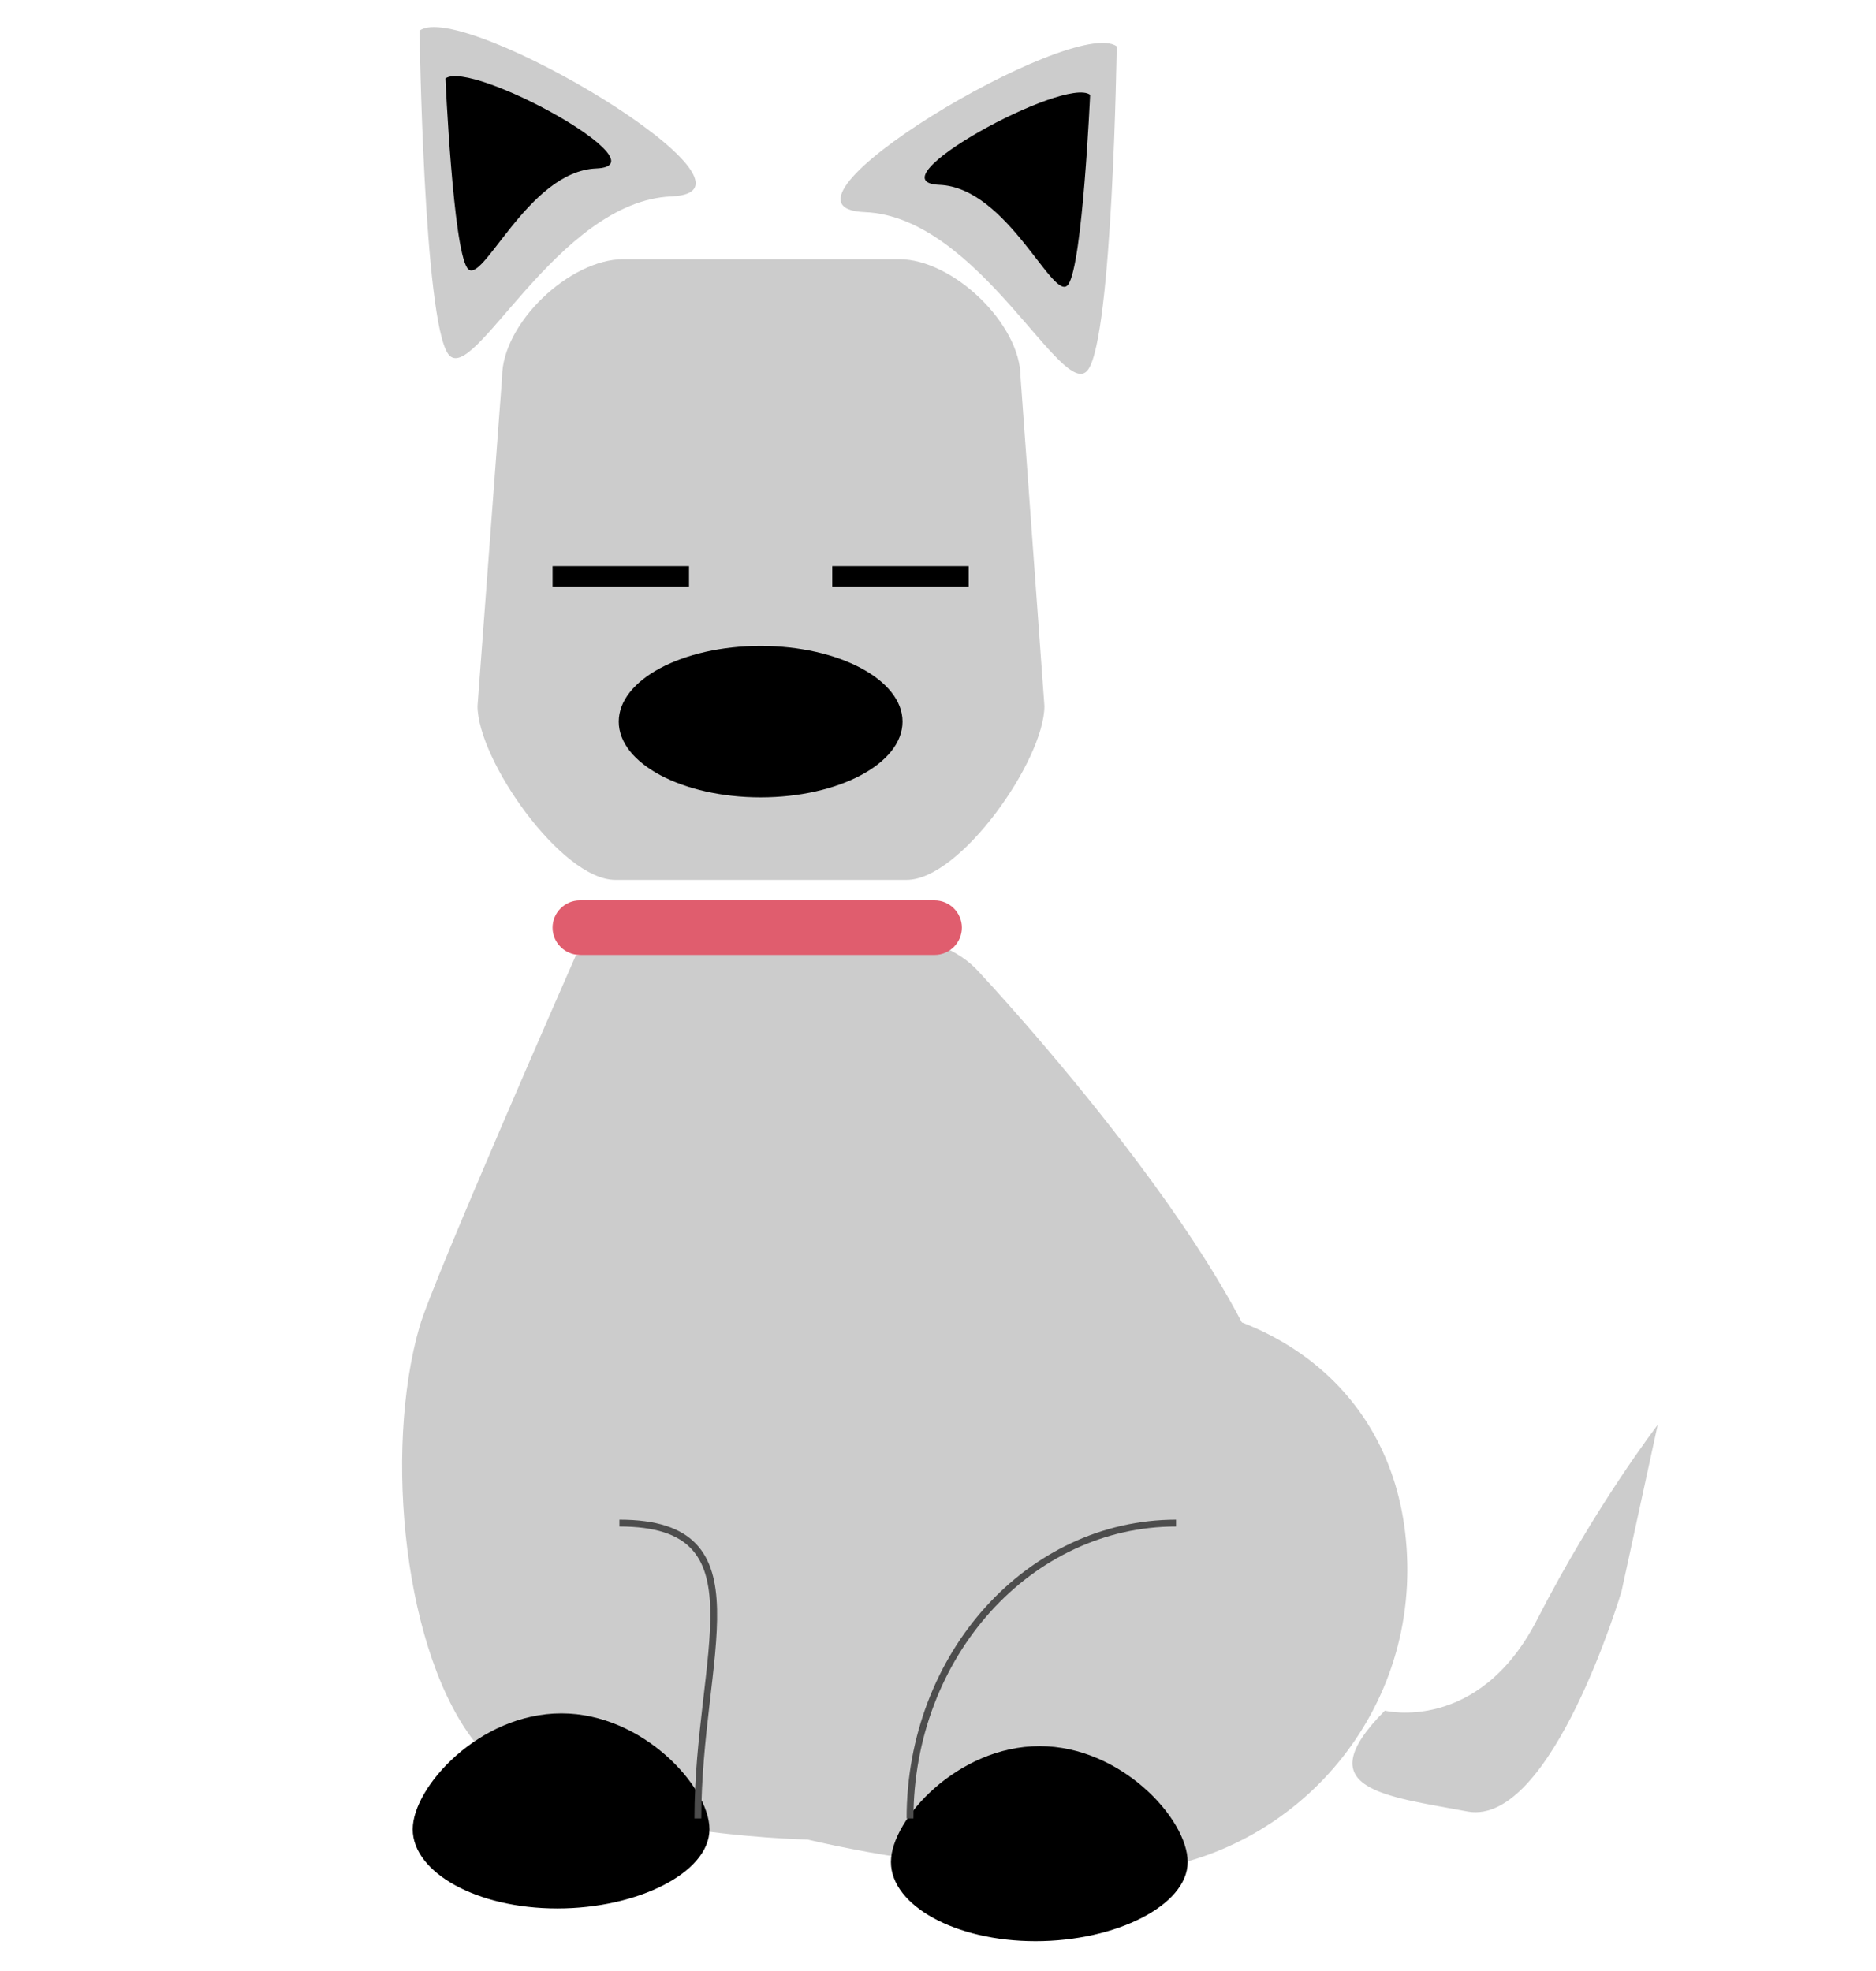 <?xml version="1.0" encoding="utf-8"?>
<!-- Generator: Adobe Illustrator 16.0.0, SVG Export Plug-In . SVG Version: 6.00 Build 0)  -->
<!DOCTYPE svg PUBLIC "-//W3C//DTD SVG 1.1//EN" "http://www.w3.org/Graphics/SVG/1.1/DTD/svg11.dtd">
<svg version="1.1" id="Layer_1" xmlns="http://www.w3.org/2000/svg" xmlns:xlink="http://www.w3.org/1999/xlink" x="0px" y="0px"
	 width="275px" height="289px" viewBox="0 0 275 289" style="enable-background:new 0 0 275 289;" xml:space="preserve">
<style type="text/css">
<![CDATA[
	.st0{fill:#E05D6E;}
	.st1{fill:none;stroke:#4D4D4D;stroke-miterlimit:10;}
	.st2{fill:none;stroke:#000000;stroke-width:3;stroke-miterlimit:10;}
	.st3{fill:#CCCCCC;}
	.st4{stroke:#000000;stroke-miterlimit:10;}
]]>
</style>
<g>
	<path class="st1" d="M133.4,273.7"/>
	<path class="st3" d="M153.1,103.5c0,7.9-12.3,25.5-20.2,25.5H90.2c-7.9,0-20.2-17.6-20.2-25.5l3.6-48.2c0-7.9,9.9-17.3,17.8-17.3
		h40.4c7.9,0,17.8,9.5,17.8,17.3L153.1,103.5z"/>
	<path class="st3" d="M206.3,230.2c0,24.5-19.9,44.4-44.4,44.4c-24.5,0-44.4-19.9-44.4-44.4s21.7-39.6,46.2-39.6
		C188.2,190.7,206.3,205.7,206.3,230.2z"/>
	<path class="st3" d="M143.5,142.5c0,0,42.6,45.4,44.5,68.6c1.9,23.2,5.8,44.8-9.7,57.2c-15.4,12.4-59.9,1.4-59.9,1.4
		S80.8,269,70,255.9s-13.8-43.1-8.5-61.4c2-6.9,22.9-54.4,22.9-54.4S131.5,128.9,143.5,142.5z"/>
	<path class="st3" d="M163.7,6.8c0,0-0.6,42.4-4.2,47.4c-3.6,5-15.9-22.4-32.7-23.1C110,30.5,157.4,2.2,163.7,6.8z"/>
	<path d="M159.8,13.9c0,0-1.1,24.8-3.2,27.8c-2.1,3-8.8-14.2-18.9-14.6C127.6,26.7,156.1,11.1,159.8,13.9z"/>
	<ellipse cx="111.5" cy="105.8" rx="20.8" ry="11.1"/>
	<line class="st2" x1="122" y1="84.5" x2="142" y2="84.5"/>
	<line class="st2" x1="81" y1="84.5" x2="101" y2="84.5"/>
	<path class="st3" d="M61.5,4.5c0,0,0.6,42.4,4.2,47.4c3.6,5,15.9-22.4,32.7-23.1C115.2,28.1,67.7-0.2,61.5,4.5z"/>
	<path d="M65.3,11.5c0,0,1.1,24.8,3.2,27.8c2.1,3,8.8-14.2,18.9-14.6C97.6,24.3,69.1,8.7,65.3,11.5z"/>
	<path class="st0" d="M141,136c0,2.2-1.8,4-4,4H85c-2.2,0-4-1.8-4-4l0,0c0-2.2,1.8-4,4-4h52C139.2,132,141,133.8,141,136L141,136z"
		/>
	<path class="st3" d="M203,250.8c0,0,13.7,3.4,22.3-13.3c8.6-16.8,17.7-28.6,17.7-28.6l-5.3,24.4c0,0-10.2,34.4-22.5,32.3
		C203,263.3,191.5,262.4,203,250.8z"/>
	<path class="st4" d="M173.6,273c0,5.9-10.1,11.1-21.8,11.1c-11.7,0-20.7-5.2-20.7-11.1c0-5.9,9.5-16.5,21.3-16.5
		C164.1,256.5,173.6,267,173.6,273z"/>
	<path class="st4" d="M103.5,268.2c0,5.9-10.1,11.1-21.8,11.1c-11.7,0-20.7-5.2-20.7-11.1c0-5.9,9.5-16.5,21.3-16.5
		C94,251.7,103.5,262.3,103.5,268.2z"/>
	<path class="st1" d="M133.4,266.6c0-24,17.5-43.3,39-43.3"/>
	<path class="st1" d="M102.3,266.6c0-24,10-43.3-11.5-43.3"/>
</g>
</svg>

